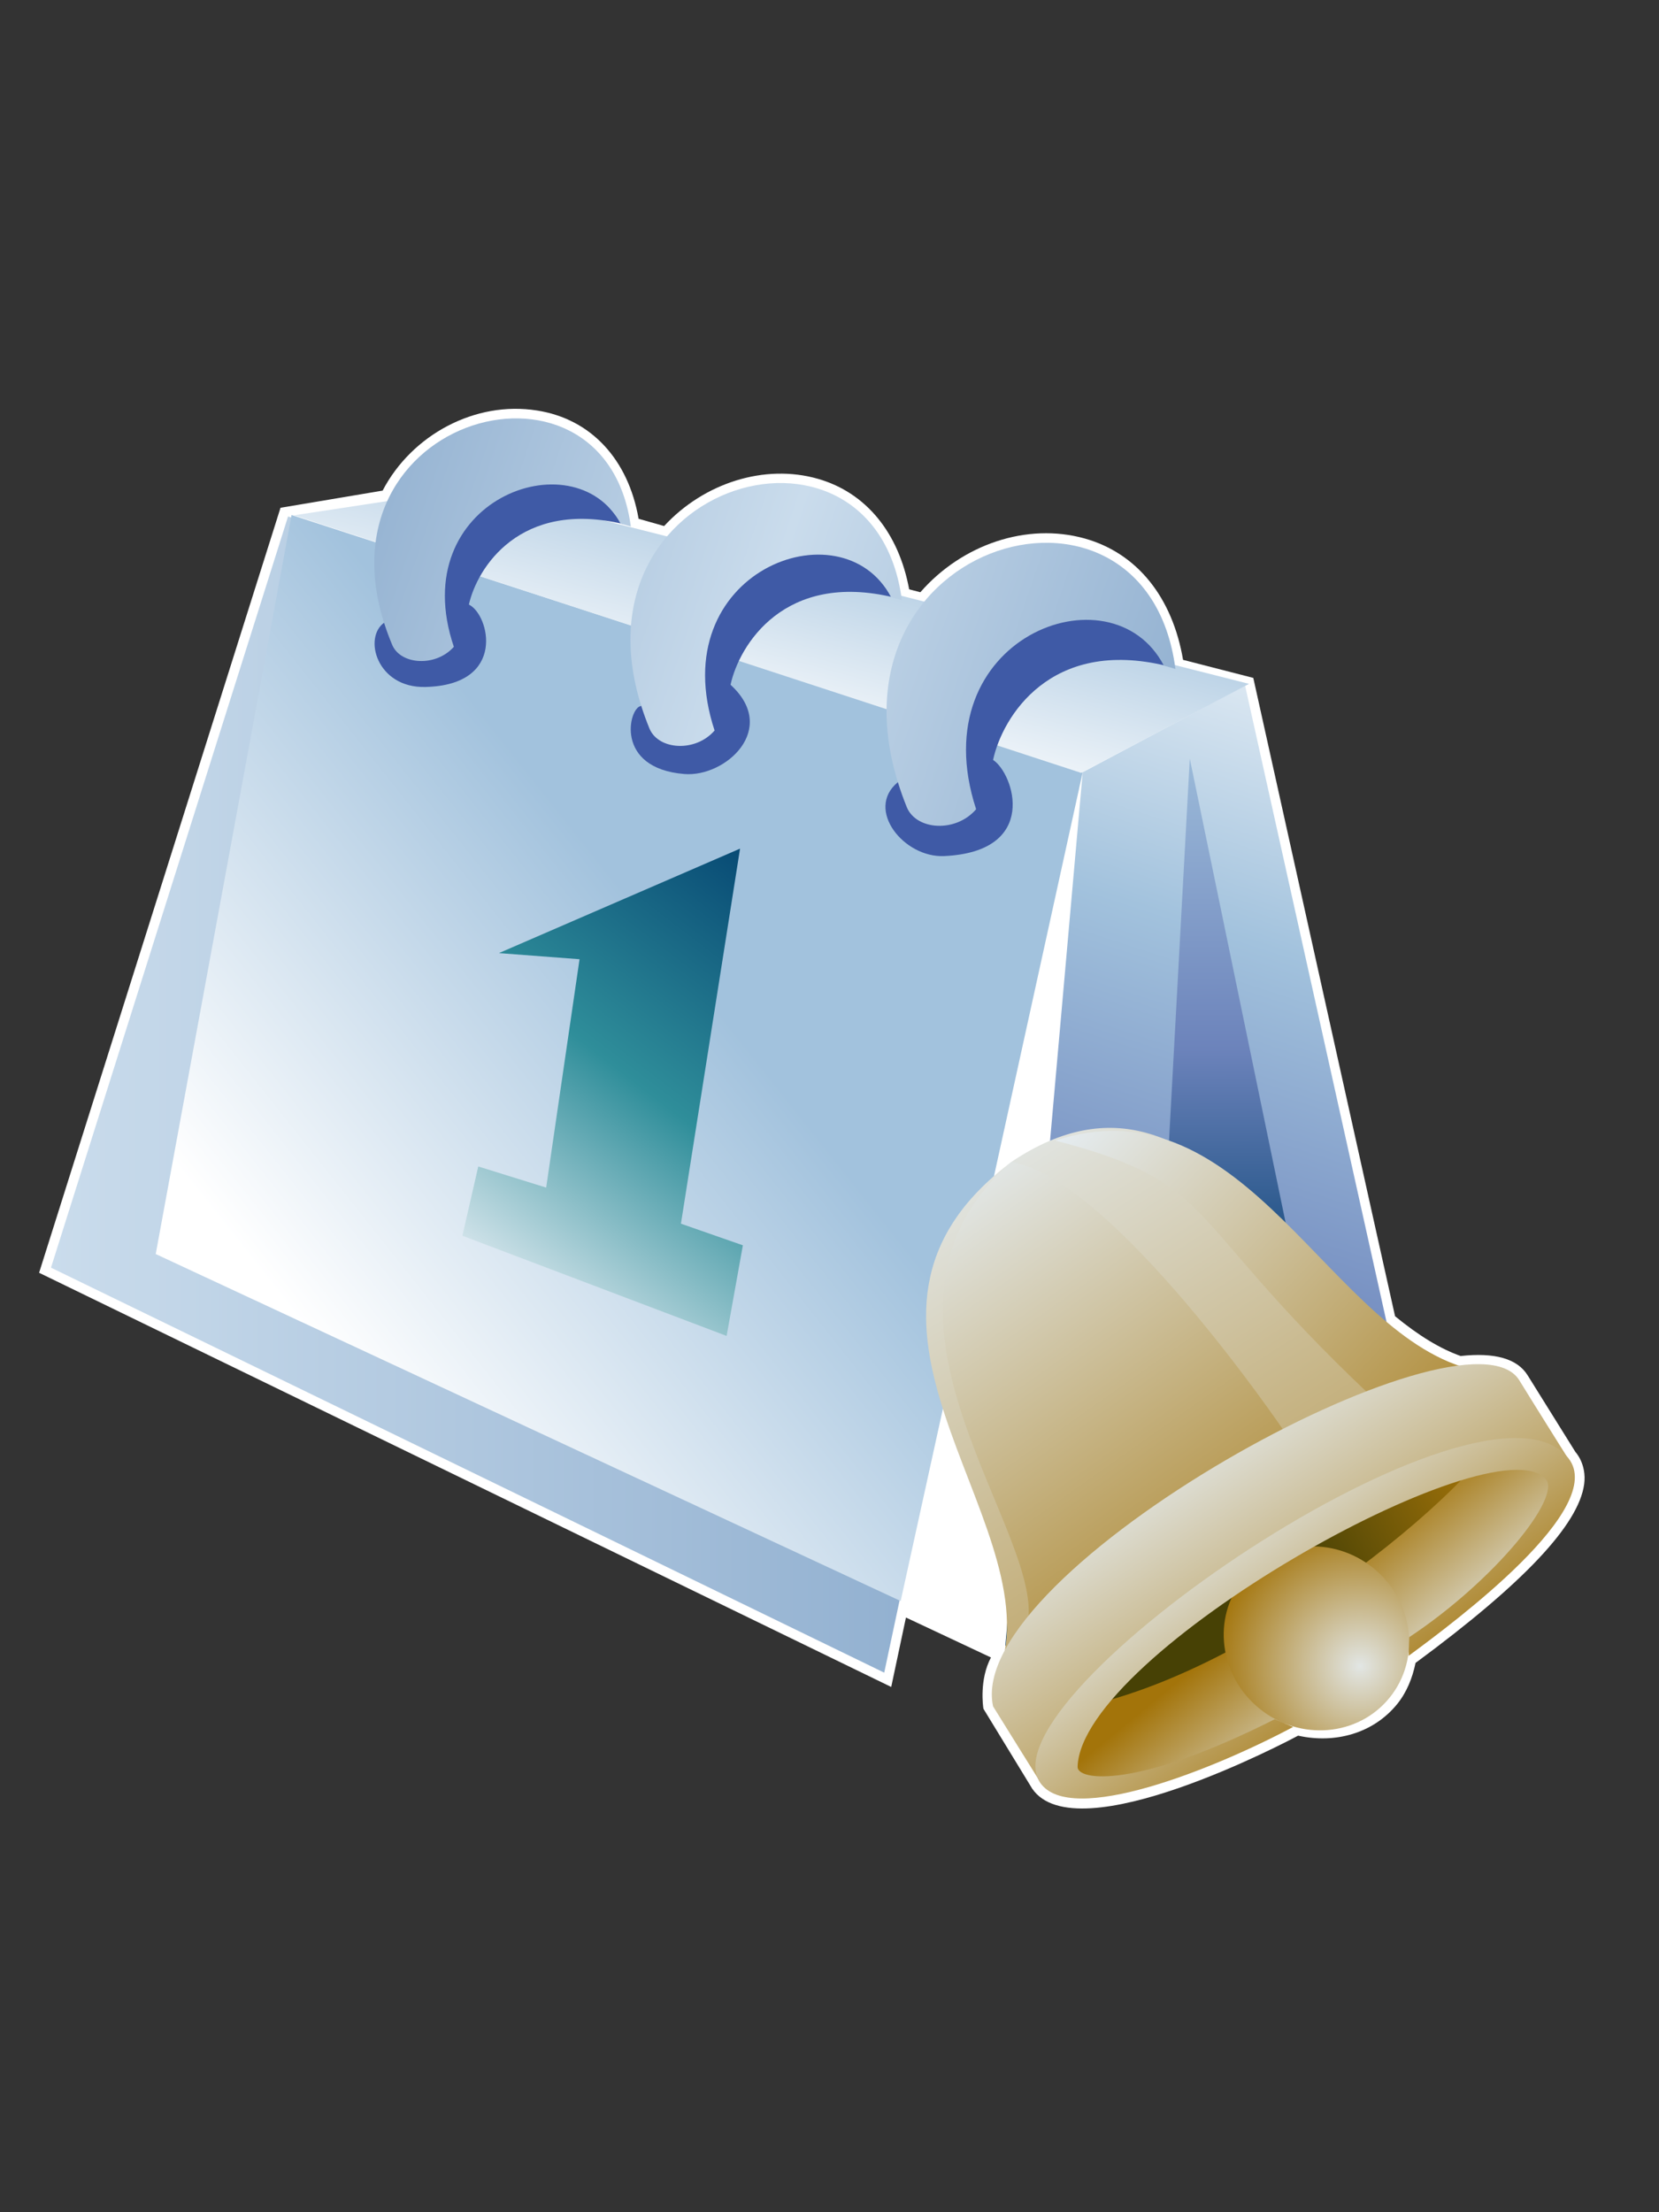 <?xml version="1.0" encoding="UTF-8"?>
<svg xmlns="http://www.w3.org/2000/svg" xmlns:xlink="http://www.w3.org/1999/xlink" contentScriptType="text/ecmascript" width="60" baseProfile="tiny" zoomAndPan="magnify" contentStyleType="text/css" viewBox="0 0 60 80" height="80" preserveAspectRatio="xMidYMid meet" version="1.1">
    <rect x="0" y="0" width="60" height="80" fill="#333333" stroke="none"/>
    <g>
        <path fill="#ffffff" d="M 13.838 17.742 C 13.569 17.786 10.145 18.363 10.145 18.363 L 1.414 46.027 L 32.232 61.005 C 32.232 61.005 32.639 59.086 32.765 58.494 C 33.356 58.769 35.411 59.739 35.839 59.939 C 35.417 60.734 35.55 61.701 35.568 61.795 L 37.331 64.683 C 38.929 67.009 46.61 62.949 46.936 62.772 C 46.936 62.772 46.945 62.767 46.947 62.766 C 48.29 63.065 49.674 62.682 50.532 61.622 C 50.874 61.2 51.082 60.685 51.195 60.136 C 55.096 57.26 57.095 55.142 57.294 53.67 C 57.39 52.942 56.979 52.51 56.979 52.51 L 55.249 49.735 C 54.876 49.132 54.057 48.902 52.825 49.037 C 52.075 48.768 51.314 48.303 50.454 47.598 C 50.392 47.341 45.327 24.515 45.327 24.515 C 45.327 24.515 43.129 23.95 42.787 23.862 C 42.403 21.607 41.131 20.003 39.225 19.472 C 37.143 18.892 34.799 19.682 33.286 21.417 C 33.139 21.378 33.03 21.351 32.881 21.312 C 32.505 19.274 31.329 17.814 29.577 17.314 C 27.656 16.766 25.464 17.46 24.019 19.023 C 23.786 18.958 23.325 18.827 23.096 18.761 C 22.721 16.615 21.377 15.147 19.417 14.844 C 17.196 14.491 14.896 15.716 13.838 17.742 z "/>
        <linearGradient x1="-723.213" gradientTransform="matrix(1.25 0 0 -1.25 947.751 1440.254)" y1="1141.043" x2="-723.116" gradientUnits="userSpaceOnUse" y2="1113.621" xlink:type="simple" xlink:actuate="onLoad" id="XMLID_18_" xlink:show="other">
            <stop stop-color="#ffffff" offset="0"/>
            <stop stop-color="#a2c2dd" offset="0.35"/>
            <stop stop-color="#6c83bb" offset="0.7"/>
            <stop stop-color="#003d6d" offset="1"/>
        </linearGradient>
        <polygon fill="url(#XMLID_18_)" points="48.988,47.909 43.185,25.942 38.713,45.276  "/>
        <polygon fill="#ffffff" points="45.031,24.795 17.087,17.598 10.781,18.57 5.632,45.35 36.275,59.745 39.392,28.029 39.487,28.06     "/>
        <linearGradient x1="-717.26" gradientTransform="matrix(1.25 0 0 -1.25 947.751 1440.254)" y1="1135.63" x2="-727.557" gradientUnits="userSpaceOnUse" y2="1104.053" xlink:type="simple" xlink:actuate="onLoad" id="XMLID_19_" xlink:show="other">
            <stop stop-color="#ffffff" offset="0"/>
            <stop stop-color="#a2c2dd" offset="0.35"/>
            <stop stop-color="#6c83bb" offset="0.7"/>
            <stop stop-color="#003d6d" offset="1"/>
        </linearGradient>
        <polygon fill="url(#XMLID_19_)" points="36.358,59.526 41.472,56.117 43.03,27.432 48.281,52.859 50.902,51.208 45.031,24.795    39.157,27.926  "/>
        <linearGradient x1="-756.725" gradientTransform="matrix(1.25 0 0 -1.25 947.751 1440.254)" y1="1120.537" x2="-727.094" gradientUnits="userSpaceOnUse" y2="1120.537" xlink:type="simple" xlink:actuate="onLoad" id="XMLID_20_" xlink:show="other">
            <stop stop-color="#cadcec" offset="0"/>
            <stop stop-color="#87a8cb" offset="1"/>
        </linearGradient>
        <polygon fill="url(#XMLID_20_)" points="10.418,18.677 1.844,45.842 31.979,60.488 38.883,28.034  "/>
        <linearGradient x1="-752.04" gradientTransform="matrix(1.25 0 0 -1.25 947.751 1440.254)" y1="1112.803" x2="-738.098" gradientUnits="userSpaceOnUse" y2="1123.861" xlink:type="simple" xlink:actuate="onLoad" id="XMLID_21_" xlink:show="other">
            <stop stop-color="#ffffff" offset="0"/>
            <stop stop-color="#ffffff" offset="0.15"/>
            <stop stop-color="#a2c2dd" offset="1"/>
        </linearGradient>
        <polygon fill="url(#XMLID_21_)" points="10.544,18.624 5.632,45.35 32.574,57.898 39.157,27.926  "/>
        <linearGradient x1="-743.977" gradientTransform="matrix(1.25 0 0 -1.25 947.751 1440.254)" y1="1114.526" x2="-733.487" gradientUnits="userSpaceOnUse" y2="1128.193" xlink:type="simple" xlink:actuate="onLoad" id="XMLID_22_" xlink:show="other">
            <stop stop-color="#e6eef4" offset="0"/>
            <stop stop-color="#2f8e9a" offset="0.44"/>
            <stop stop-color="#003d6d" offset="0.94"/>
            <stop stop-color="#003d6d" offset="1"/>
        </linearGradient>
        <polygon fill="url(#XMLID_22_)" points="26.765,30.689 24.627,44.252 26.867,45.034 26.279,48.311 16.723,44.688 17.297,42.183    19.753,42.947 20.96,34.688 18.043,34.467  "/>
        <linearGradient x1="-737.278" gradientTransform="matrix(1.25 0 0 -1.25 947.751 1440.254)" y1="1129.652" x2="-734.994" gradientUnits="userSpaceOnUse" y2="1138.14" xlink:type="simple" xlink:actuate="onLoad" id="XMLID_23_" xlink:show="other">
            <stop stop-color="#ffffff" offset="0"/>
            <stop stop-color="#ffffff" offset="0.15"/>
            <stop stop-color="#a2c2dd" offset="1"/>
        </linearGradient>
        <polygon fill="url(#XMLID_23_)" points="45.173,24.73 17.173,17.638 10.635,18.635 39.102,27.95  "/>
        <path fill="#3f5aa6" d="M 13.905 22.51 C 13.125 23.041 13.622 24.885 15.384 24.843 C 18.348 24.772 17.694 22.21 16.958 21.864 C 17.253 20.542 18.798 18.061 22.541 18.952 L 19.596 15.435 L 13.905 22.51 z "/>
        <linearGradient x1="-750.597" gradientTransform="matrix(1.25 0 0 -1.25 947.751 1440.254)" y1="1138.684" x2="-722.09" gradientUnits="userSpaceOnUse" y2="1128.987" xlink:type="simple" xlink:actuate="onLoad" id="XMLID_24_" xlink:show="other">
            <stop stop-color="#87a8cb" offset="0"/>
            <stop stop-color="#cadcec" offset="0.5"/>
            <stop stop-color="#87a8cb" offset="1"/>
        </linearGradient>
        <path fill="url(#XMLID_24_)" d="M 16.414 23.39 C 14.62 18.092 20.767 15.815 22.445 18.937 L 22.815 19.039 C 21.862 11.944 10.765 15.183 14.19 23.334 C 14.508 24.048 15.767 24.122 16.414 23.39 z "/>
        <path fill="#3f5aa6" d="M 23.177 25.534 C 22.744 25.583 22.207 27.788 24.755 27.991 C 26.233 28.11 28.178 26.365 26.421 24.763 C 26.733 23.329 28.369 20.644 32.333 21.607 L 29.213 17.797 L 23.177 25.534 z "/>
        <linearGradient x1="-750.47" gradientTransform="matrix(1.25 0 0 -1.25 947.751 1440.254)" y1="1139.055" x2="-721.965" gradientUnits="userSpaceOnUse" y2="1129.359" xlink:type="simple" xlink:actuate="onLoad" id="XMLID_25_" xlink:show="other">
            <stop stop-color="#87a8cb" offset="0"/>
            <stop stop-color="#cadcec" offset="0.5"/>
            <stop stop-color="#87a8cb" offset="1"/>
        </linearGradient>
        <path fill="url(#XMLID_25_)" d="M 25.844 26.417 C 23.945 20.676 30.448 18.21 32.226 21.594 L 32.618 21.703 C 31.613 14.016 19.868 17.525 23.493 26.357 C 23.827 27.128 25.159 27.21 25.844 26.417 z "/>
        <path fill="#3f5aa6" d="M 32.459 28.297 C 31.288 29.279 32.69 31.024 34.145 30.958 C 37.605 30.8 36.667 27.969 35.916 27.481 C 36.248 25.939 37.986 23.046 42.202 24.084 L 38.89 19.982 L 32.459 28.297 z "/>
        <linearGradient x1="-750.297" gradientTransform="matrix(1.25 0 0 -1.25 947.751 1440.254)" y1="1139.563" x2="-721.79" gradientUnits="userSpaceOnUse" y2="1129.867" xlink:type="simple" xlink:actuate="onLoad" id="XMLID_26_" xlink:show="other">
            <stop stop-color="#87a8cb" offset="0"/>
            <stop stop-color="#cadcec" offset="0.5"/>
            <stop stop-color="#87a8cb" offset="1"/>
        </linearGradient>
        <path fill="url(#XMLID_26_)" d="M 35.303 29.264 C 33.282 23.081 40.203 20.426 42.092 24.071 L 42.511 24.19 C 41.436 15.911 28.944 19.69 32.8 29.201 C 33.155 30.029 34.574 30.116 35.303 29.264 z "/>
        <linearGradient x1="-710.79" gradientTransform="matrix(1.25 0 0 -1.25 947.751 1440.254)" y1="1112.025" x2="-721.062" gradientUnits="userSpaceOnUse" y2="1106.509" xlink:type="simple" xlink:actuate="onLoad" id="XMLID_27_" xlink:show="other">
            <stop stop-color="#e6eef4" offset="0"/>
            <stop stop-color="#a3740a" offset="0.44"/>
            <stop stop-color="#474105" offset="0.94"/>
            <stop stop-color="#474105" offset="1"/>
        </linearGradient>
        <polygon fill="url(#XMLID_27_)" points="38.685,64.451 55.85,53.836 53.478,50.154 36.65,60.755  "/>
        <linearGradient x1="-729.301" gradientTransform="matrix(1.25 0 0 -1.25 947.751 1440.254)" y1="1119.071" x2="-715.87" gradientUnits="userSpaceOnUse" y2="1098.098" xlink:type="simple" xlink:actuate="onLoad" id="XMLID_28_" xlink:show="other">
            <stop stop-color="#e2e6e4" offset="0"/>
            <stop stop-color="#a3740a" offset="1"/>
        </linearGradient>
        <path fill="url(#XMLID_28_)" d="M 53.275 49.535 C 47.219 48.289 43.888 37.174 36.619 41.99 C 29.047 47.629 37.818 54.806 36.219 60.225 C 36.22 60.226 53.364 49.557 53.275 49.535 z "/>
        <linearGradient x1="-731.899" gradientTransform="matrix(1.25 0 0 -1.25 947.751 1440.254)" y1="1118.035" x2="-707.696" gradientUnits="userSpaceOnUse" y2="1083.811" xlink:type="simple" xlink:actuate="onLoad" id="XMLID_29_" xlink:show="other">
            <stop stop-color="#e6eef4" offset="0"/>
            <stop stop-color="#a3740a" offset="0.44"/>
            <stop stop-color="#474105" offset="0.94"/>
            <stop stop-color="#474105" offset="1"/>
        </linearGradient>
        <path fill="url(#XMLID_29_)" d="M 36.574 42.018 C 30.294 47.548 38.041 55.607 37.131 58.873 L 46.45 51.765 C 46.45 51.762 40.25 42.626 36.574 42.018 z "/>
        <linearGradient x1="-726.619" gradientTransform="matrix(1.25 0 0 -1.25 947.751 1440.254)" y1="1120.645" x2="-697.519" gradientUnits="userSpaceOnUse" y2="1093.101" xlink:type="simple" xlink:actuate="onLoad" id="XMLID_30_" xlink:show="other">
            <stop stop-color="#e6eef4" offset="0"/>
            <stop stop-color="#a3740a" offset="0.44"/>
            <stop stop-color="#474105" offset="0.94"/>
            <stop stop-color="#474105" offset="1"/>
        </linearGradient>
        <path fill="url(#XMLID_30_)" d="M 38.169 41.245 C 44.095 42.802 42.663 43.926 49.475 50.381 L 53.364 49.557 C 48.107 48.421 45.139 38.984 38.169 41.245 z "/>
        <linearGradient x1="-717.852" gradientTransform="matrix(1.25 0 0 -1.25 947.751 1440.254)" y1="1102.629" x2="-720.85" gradientUnits="userSpaceOnUse" y2="1106.266" xlink:type="simple" xlink:actuate="onLoad" id="XMLID_31_" xlink:show="other">
            <stop stop-color="#e2e6e4" offset="0"/>
            <stop stop-color="#a3740a" offset="1"/>
        </linearGradient>
        <path fill="url(#XMLID_31_)" d="M 37.905 61.92 C 45.267 61.143 54.752 52.506 54.161 51.548 L 56.612 52.612 C 56.797 58.168 42.936 64.785 38.834 64.746 L 37.905 61.92 z "/>
        <linearGradient x1="-723.814" gradientTransform="matrix(1.25 0 0 -1.25 947.751 1440.254)" y1="1110.502" x2="-717.868" gradientUnits="userSpaceOnUse" y2="1101.404" xlink:type="simple" xlink:actuate="onLoad" id="XMLID_32_" xlink:show="other">
            <stop stop-color="#e2e6e4" offset="0"/>
            <stop stop-color="#a3740a" offset="1"/>
        </linearGradient>
        <path fill="url(#XMLID_32_)" d="M 52.301 53.021 L 40.845 59.676 L 37.662 64.51 C 37.662 64.51 36.322 62.364 35.916 61.707 C 34.84 56.809 53.032 46.825 54.947 49.914 C 55.347 50.569 56.694 52.716 56.694 52.716 L 52.301 53.021 z "/>
        <radialGradient gradientTransform="matrix(1.25 0 0 -1.25 947.751 1440.254)" gradientUnits="userSpaceOnUse" xlink:type="simple" r="4.278" xlink:actuate="onLoad" cx="-718.857" id="XMLID_33_" cy="1103.995" xlink:show="other">
            <stop stop-color="#e2e6e4" offset="0"/>
            <stop stop-color="#a3740a" offset="1"/>
        </radialGradient>
        <path fill="url(#XMLID_33_)" d="M 49.667 56.705 C 51.131 57.887 51.395 59.987 50.258 61.391 C 49.121 62.797 47.013 62.975 45.553 61.79 C 44.093 60.606 43.824 58.509 44.963 57.103 C 46.098 55.7 48.203 55.521 49.667 56.705 z "/>
        <linearGradient x1="-722.803" gradientTransform="matrix(1.25 0 0 -1.25 947.751 1440.254)" y1="1108.589" x2="-717.934" gradientUnits="userSpaceOnUse" y2="1101.792" xlink:type="simple" xlink:actuate="onLoad" id="XMLID_34_" xlink:show="other">
            <stop stop-color="#e2e6e4" offset="0"/>
            <stop stop-color="#a3740a" offset="1"/>
        </linearGradient>
        <path fill="url(#XMLID_34_)" d="M 37.622 64.471 C 38.716 66.059 43.92 63.972 46.768 62.451 L 46.1 62.173 C 41.077 64.709 38.958 64.395 38.973 63.893 C 39.092 59.79 54.005 51.394 55.9 53.483 C 56.49 54.135 54.061 57.15 50.966 59.205 L 50.945 59.879 C 52.664 58.613 58.144 54.53 56.724 52.733 C 53.676 48.887 35.477 61.349 37.622 64.471 z "/>
        <rect width="60" fill="none" height="80"/>
    </g>
</svg>
